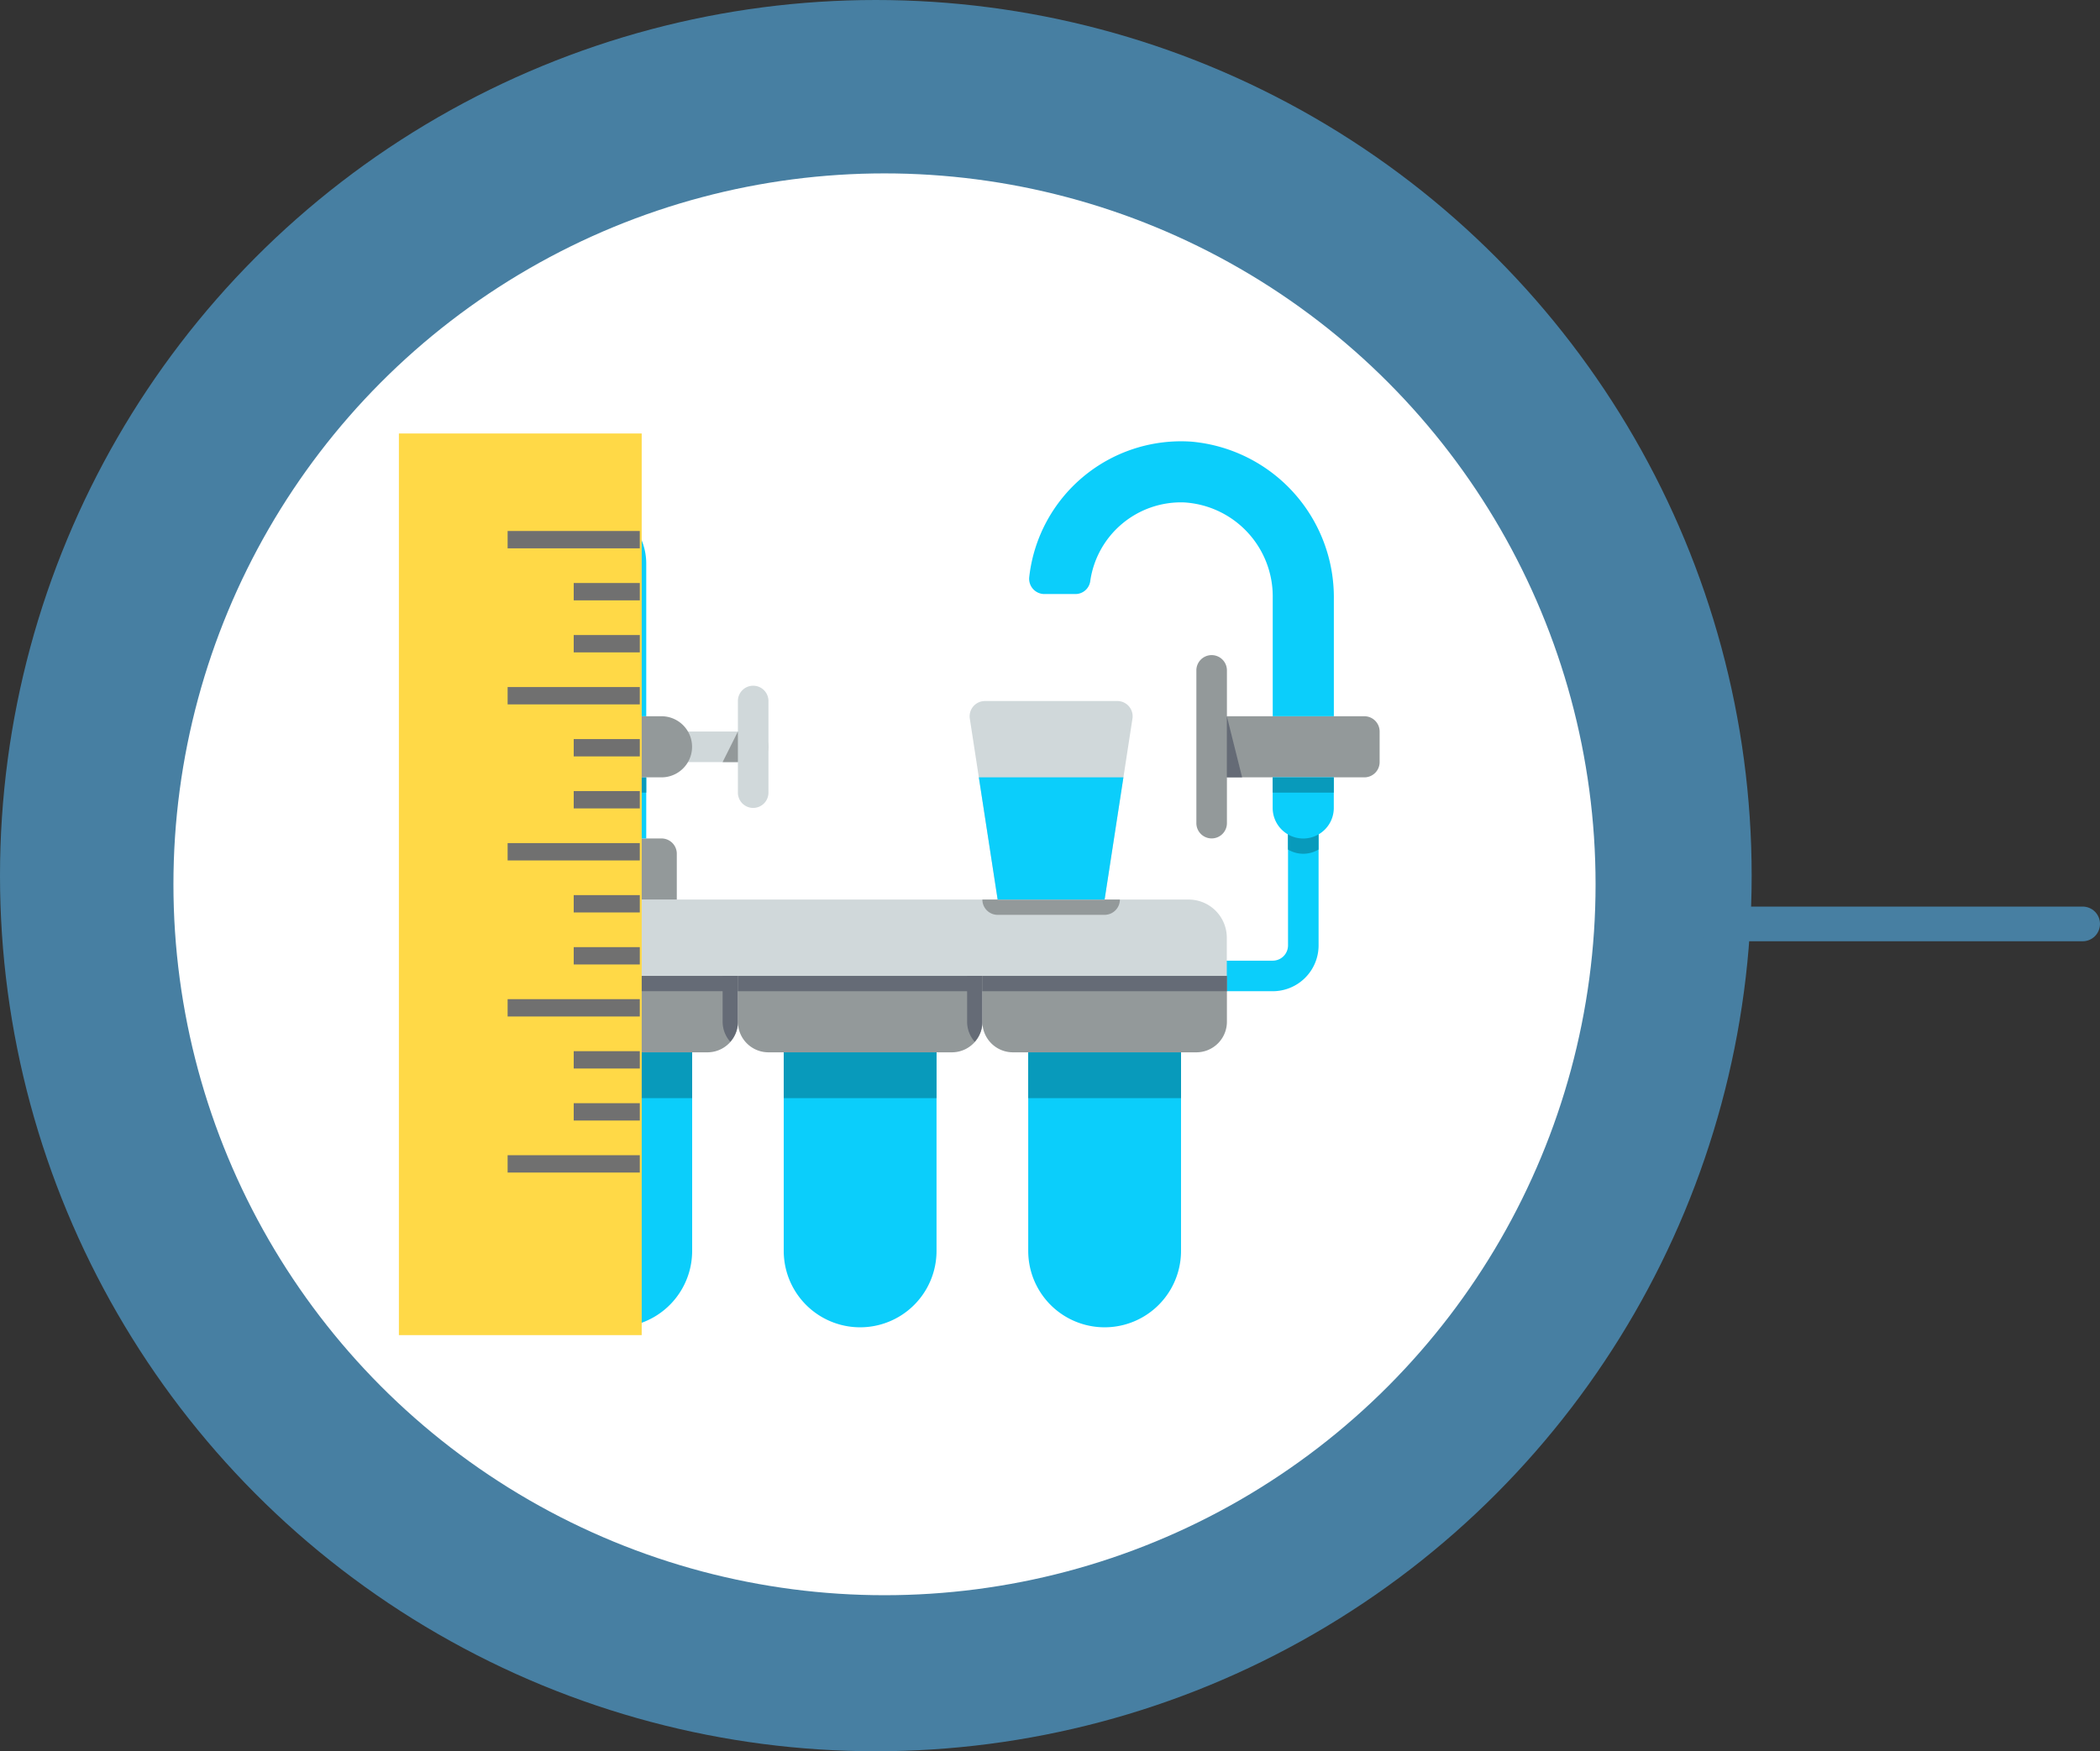 <svg xmlns="http://www.w3.org/2000/svg" width="121.085" height="101" viewBox="0 0 121.085 101">
  <rect x="0" y="0" width="121.085" height="101" fill="#333333" stroke="none"/>
  <g id="Grupo_110584" data-name="Grupo 110584" transform="translate(-750 -1429)">
    <circle id="Elipse_1142" data-name="Elipse 1142" cx="50.5" cy="50.5" r="50.5" transform="translate(750 1429)" fill="#477fa2"/>
    <line id="Línea_474" data-name="Línea 474" x2="21.177" transform="translate(848.908 1482.285)" fill="none" stroke="#477fa2" stroke-linecap="round" stroke-width="2"/>
    <circle id="Elipse_5207" data-name="Elipse 5207" cx="41" cy="41" r="41" transform="translate(760 1439)" fill="#fff"/>
    <g id="Grupo_110563" data-name="Grupo 110563">
      <g id="filtro-de-agua" transform="translate(778.08 1454.45)">
        <path id="Trazado_191670" data-name="Trazado 191670" d="M287.12,157.884H283.6a.881.881,0,1,1,0-1.762h3.524a.881.881,0,0,0,.881-.881v-7.048a.881.881,0,0,1,1.762,0v7.048a2.643,2.643,0,0,1-2.643,2.643Zm0,0" transform="translate(-241.818 -126.168)" fill="#0bcefb"/>
        <path id="Trazado_191671" data-name="Trazado 191671" d="M320.425,147.313a.881.881,0,0,0-.881.881v1.518a1.711,1.711,0,0,0,1.762,0v-1.518a.881.881,0,0,0-.881-.881Zm0,0" transform="translate(-273.36 -126.168)" fill="#089abb"/>
        <path id="Trazado_191672" data-name="Trazado 191672" d="M99.459,105.256a.881.881,0,0,1-.881-.881V99.089a.881.881,0,1,1,1.762,0v5.286A.882.882,0,0,1,99.459,105.256Zm0,0" transform="translate(-84.111 -84.111)" fill="#d0d8da"/>
        <path id="Trazado_191673" data-name="Trazado 191673" d="M73.176,118.383h-4.4a.881.881,0,0,1,0-1.762h4.405a.881.881,0,1,1,0,1.762Zm0,0" transform="translate(-57.828 -99.881)" fill="#d0d8da"/>
        <path id="Trazado_191674" data-name="Trazado 191674" d="M92.441,118.383h.881v-1.762Zm0,0" transform="translate(-78.855 -99.882)" fill="#93999a"/>
        <g id="Grupo_110558" data-name="Grupo 110558" transform="translate(3.014 35.24)">
          <path id="Trazado_191675" data-name="Trazado 191675" d="M18.785,245.516H27.6V256.97a4.4,4.4,0,0,1-8.81,0Zm0,0" transform="translate(-18.785 -245.516)" fill="#0bcefb"/>
          <path id="Trazado_191676" data-name="Trazado 191676" d="M116.992,245.516h8.81V256.97a4.4,4.4,0,0,1-8.81,0Zm0,0" transform="translate(-102.896 -245.516)" fill="#0bcefb"/>
          <path id="Trazado_191677" data-name="Trazado 191677" d="M215.2,245.516h8.81V256.97a4.4,4.4,0,0,1-8.81,0Zm0,0" transform="translate(-187.007 -245.516)" fill="#0bcefb"/>
        </g>
        <path id="Trazado_191678" data-name="Trazado 191678" d="M18.785,245.516H27.6v2.643h-8.81Zm0,0" transform="translate(-15.771 -210.276)" fill="#089abb"/>
        <path id="Trazado_191679" data-name="Trazado 191679" d="M116.992,245.516h8.81v2.643h-8.81Zm0,0" transform="translate(-99.882 -210.276)" fill="#089abb"/>
        <path id="Trazado_191680" data-name="Trazado 191680" d="M215.2,245.516h8.81v2.643H215.2Zm0,0" transform="translate(-183.993 -210.276)" fill="#089abb"/>
        <path id="Trazado_191681" data-name="Trazado 191681" d="M.371,214.828h14.1v2.643a1.761,1.761,0,0,1-1.762,1.762H2.133a1.762,1.762,0,0,1-1.762-1.762Zm0,0" transform="translate(0 -183.993)" fill="#93999a"/>
        <path id="Trazado_191682" data-name="Trazado 191682" d="M.371,214.828h14.1v.881H.371Zm0,0" transform="translate(0 -183.993)" fill="#656b76"/>
        <path id="Trazado_191683" data-name="Trazado 191683" d="M92.882,218.625a1.749,1.749,0,0,0,.44-1.154v-2.643h-.881v2.643A1.747,1.747,0,0,0,92.882,218.625Zm0,0" transform="translate(-78.855 -183.993)" fill="#656b76"/>
        <path id="Trazado_191684" data-name="Trazado 191684" d="M98.578,214.828h14.1v2.643a1.762,1.762,0,0,1-1.762,1.762H100.34a1.762,1.762,0,0,1-1.762-1.762Zm0,0" transform="translate(-84.111 -183.993)" fill="#93999a"/>
        <path id="Trazado_191685" data-name="Trazado 191685" d="M98.578,214.828h14.1v.881h-14.1Zm0,0" transform="translate(-84.111 -183.993)" fill="#656b76"/>
        <path id="Trazado_191686" data-name="Trazado 191686" d="M191.089,218.625a1.747,1.747,0,0,0,.441-1.154v-2.643h-.881v2.643A1.746,1.746,0,0,0,191.089,218.625Zm0,0" transform="translate(-162.966 -183.993)" fill="#656b76"/>
        <path id="Trazado_191687" data-name="Trazado 191687" d="M196.785,214.828h14.1v2.643a1.762,1.762,0,0,1-1.762,1.762H198.547a1.762,1.762,0,0,1-1.762-1.762Zm0,0" transform="translate(-168.222 -183.993)" fill="#93999a"/>
        <path id="Trazado_191688" data-name="Trazado 191688" d="M196.785,214.828h14.1v.881h-14.1Zm0,0" transform="translate(-168.222 -183.993)" fill="#656b76"/>
        <path id="Trazado_191689" data-name="Trazado 191689" d="M2.574,184.137H40.457a2.2,2.2,0,0,1,2.2,2.2v2.2H.372v-2.2a2.2,2.2,0,0,1,2.2-2.2Zm0,0" transform="translate(0 -157.707)" fill="#d0d8da"/>
        <path id="Trazado_191690" data-name="Trazado 191690" d="M196.785,184.137h7.929a.882.882,0,0,1-.881.881h-6.167A.881.881,0,0,1,196.785,184.137Zm0,0" transform="translate(-168.222 -157.707)" fill="#93999a"/>
        <path id="Trazado_191691" data-name="Trazado 191691" d="M199.448,115.8h-6.167l-1.605-10.436a.882.882,0,0,1,.735-1.006.923.923,0,0,1,.136-.011h7.635a.881.881,0,0,1,.882.88.859.859,0,0,1-.011.137Zm0,0" transform="translate(-163.837 -89.367)" fill="#d0d8da"/>
        <path id="Trazado_191692" data-name="Trazado 191692" d="M195.367,135.035l1.084,7.048h6.167l1.085-7.048Zm0,0" transform="translate(-167.007 -115.653)" fill="#0bcefb"/>
        <path id="Trazado_191693" data-name="Trazado 191693" d="M288.855,110.484h8.81a.881.881,0,0,1,.881.881v1.762a.881.881,0,0,1-.881.881h-8.81Zm0,0" transform="translate(-247.077 -94.626)" fill="#93999a"/>
        <path id="Trazado_191694" data-name="Trazado 191694" d="M283.6,96.5a.881.881,0,0,1-.881-.881v-8.81a.881.881,0,1,1,1.762,0v8.81A.881.881,0,0,1,283.6,96.5Zm0,0" transform="translate(-241.817 -73.596)" fill="#93999a"/>
        <path id="Trazado_191695" data-name="Trazado 191695" d="M295.873,114.008h-.881v-3.524Zm0,0" transform="translate(-252.333 -94.626)" fill="#656b76"/>
        <path id="Trazado_191696" data-name="Trazado 191696" d="M224.91.02a8.81,8.81,0,0,0-9.338,7.811.881.881,0,0,0,.777.974.855.855,0,0,0,.093.005h1.791a.861.861,0,0,0,.856-.736,5.285,5.285,0,0,1,5.4-4.549,5.432,5.432,0,0,1,5.123,5.508v6.826h3.524V9.112A9.01,9.01,0,0,0,224.91.02Zm0,0" transform="translate(-184.307 0)" fill="#0bcefb"/>
        <path id="Trazado_191697" data-name="Trazado 191697" d="M313.406,135.035h3.524V136.8a1.762,1.762,0,0,1-3.524,0Zm0,0" transform="translate(-268.104 -115.653)" fill="#0bcefb"/>
        <path id="Trazado_191698" data-name="Trazado 191698" d="M313.406,135.035h3.524v.881h-3.524Zm0,0" transform="translate(-268.104 -115.653)" fill="#089abb"/>
        <path id="Trazado_191699" data-name="Trazado 191699" d="M25.807,159.586h5.286a.881.881,0,0,1,.881.881v2.643H24.926v-2.643a.881.881,0,0,1,.881-.881Zm0,0" transform="translate(-21.03 -136.68)" fill="#93999a"/>
        <path id="Trazado_191700" data-name="Trazado 191700" d="M37.2,135.035h3.524v3.524H37.2Zm0,0" transform="translate(-31.542 -115.653)" fill="#0bcefb"/>
        <path id="Trazado_191701" data-name="Trazado 191701" d="M37.2,135.035h3.524v.881H37.2Zm0,0" transform="translate(-31.542 -115.653)" fill="#089abb"/>
        <path id="Trazado_191702" data-name="Trazado 191702" d="M20.547,110.484h5.286a1.762,1.762,0,0,1,0,3.524H20.547a1.762,1.762,0,1,1,0-3.524Zm0,0" transform="translate(-15.771 -94.626)" fill="#93999a"/>
        <path id="Trazado_191703" data-name="Trazado 191703" d="M.371,28.079H4.776a.881.881,0,0,1,.881.881v7.929H9.182v-8.81a3.524,3.524,0,0,0-3.524-3.524H.371" transform="translate(0 -21.03)" fill="#0bcefb"/>
      </g>
      <rect id="Rectángulo_40315" data-name="Rectángulo 40315" width="14" height="52" transform="translate(773 1454)" fill="#ffd947"/>
      <path id="Trazado_191704" data-name="Trazado 191704" d="M-14224.731-9856.876h7.621" transform="translate(15004 11317)" fill="none" stroke="#707070" stroke-width="1"/>
      <g id="Grupo_110559" data-name="Grupo 110559">
        <path id="Trazado_191707" data-name="Trazado 191707" d="M-14224.731-9856.876h7.621" transform="translate(15004 11326)" fill="none" stroke="#707070" stroke-width="1"/>
        <path id="Trazado_191705" data-name="Trazado 191705" d="M-14224.731-9856.876h3.811" transform="translate(15007.811 11320)" fill="none" stroke="#707070" stroke-width="1"/>
        <path id="Trazado_191706" data-name="Trazado 191706" d="M-14224.731-9856.876h3.811" transform="translate(15007.811 11323)" fill="none" stroke="#707070" stroke-width="1"/>
      </g>
      <g id="Grupo_110560" data-name="Grupo 110560" transform="translate(0 9)">
        <path id="Trazado_191707-2" data-name="Trazado 191707" d="M-14224.731-9856.876h7.621" transform="translate(15004 11326)" fill="none" stroke="#707070" stroke-width="1"/>
        <path id="Trazado_191705-2" data-name="Trazado 191705" d="M-14224.731-9856.876h3.811" transform="translate(15007.811 11320)" fill="none" stroke="#707070" stroke-width="1"/>
        <path id="Trazado_191706-2" data-name="Trazado 191706" d="M-14224.731-9856.876h3.811" transform="translate(15007.811 11323)" fill="none" stroke="#707070" stroke-width="1"/>
      </g>
      <g id="Grupo_110561" data-name="Grupo 110561" transform="translate(0 18)">
        <path id="Trazado_191707-3" data-name="Trazado 191707" d="M-14224.731-9856.876h7.621" transform="translate(15004 11326)" fill="none" stroke="#707070" stroke-width="1"/>
        <path id="Trazado_191705-3" data-name="Trazado 191705" d="M-14224.731-9856.876h3.811" transform="translate(15007.811 11320)" fill="none" stroke="#707070" stroke-width="1"/>
        <path id="Trazado_191706-3" data-name="Trazado 191706" d="M-14224.731-9856.876h3.811" transform="translate(15007.811 11323)" fill="none" stroke="#707070" stroke-width="1"/>
      </g>
      <g id="Grupo_110562" data-name="Grupo 110562" transform="translate(0 27)">
        <path id="Trazado_191707-4" data-name="Trazado 191707" d="M-14224.731-9856.876h7.621" transform="translate(15004 11326)" fill="none" stroke="#707070" stroke-width="1"/>
        <path id="Trazado_191705-4" data-name="Trazado 191705" d="M-14224.731-9856.876h3.811" transform="translate(15007.811 11320)" fill="none" stroke="#707070" stroke-width="1"/>
        <path id="Trazado_191706-4" data-name="Trazado 191706" d="M-14224.731-9856.876h3.811" transform="translate(15007.811 11323)" fill="none" stroke="#707070" stroke-width="1"/>
      </g>
    </g>
  </g>
</svg>
